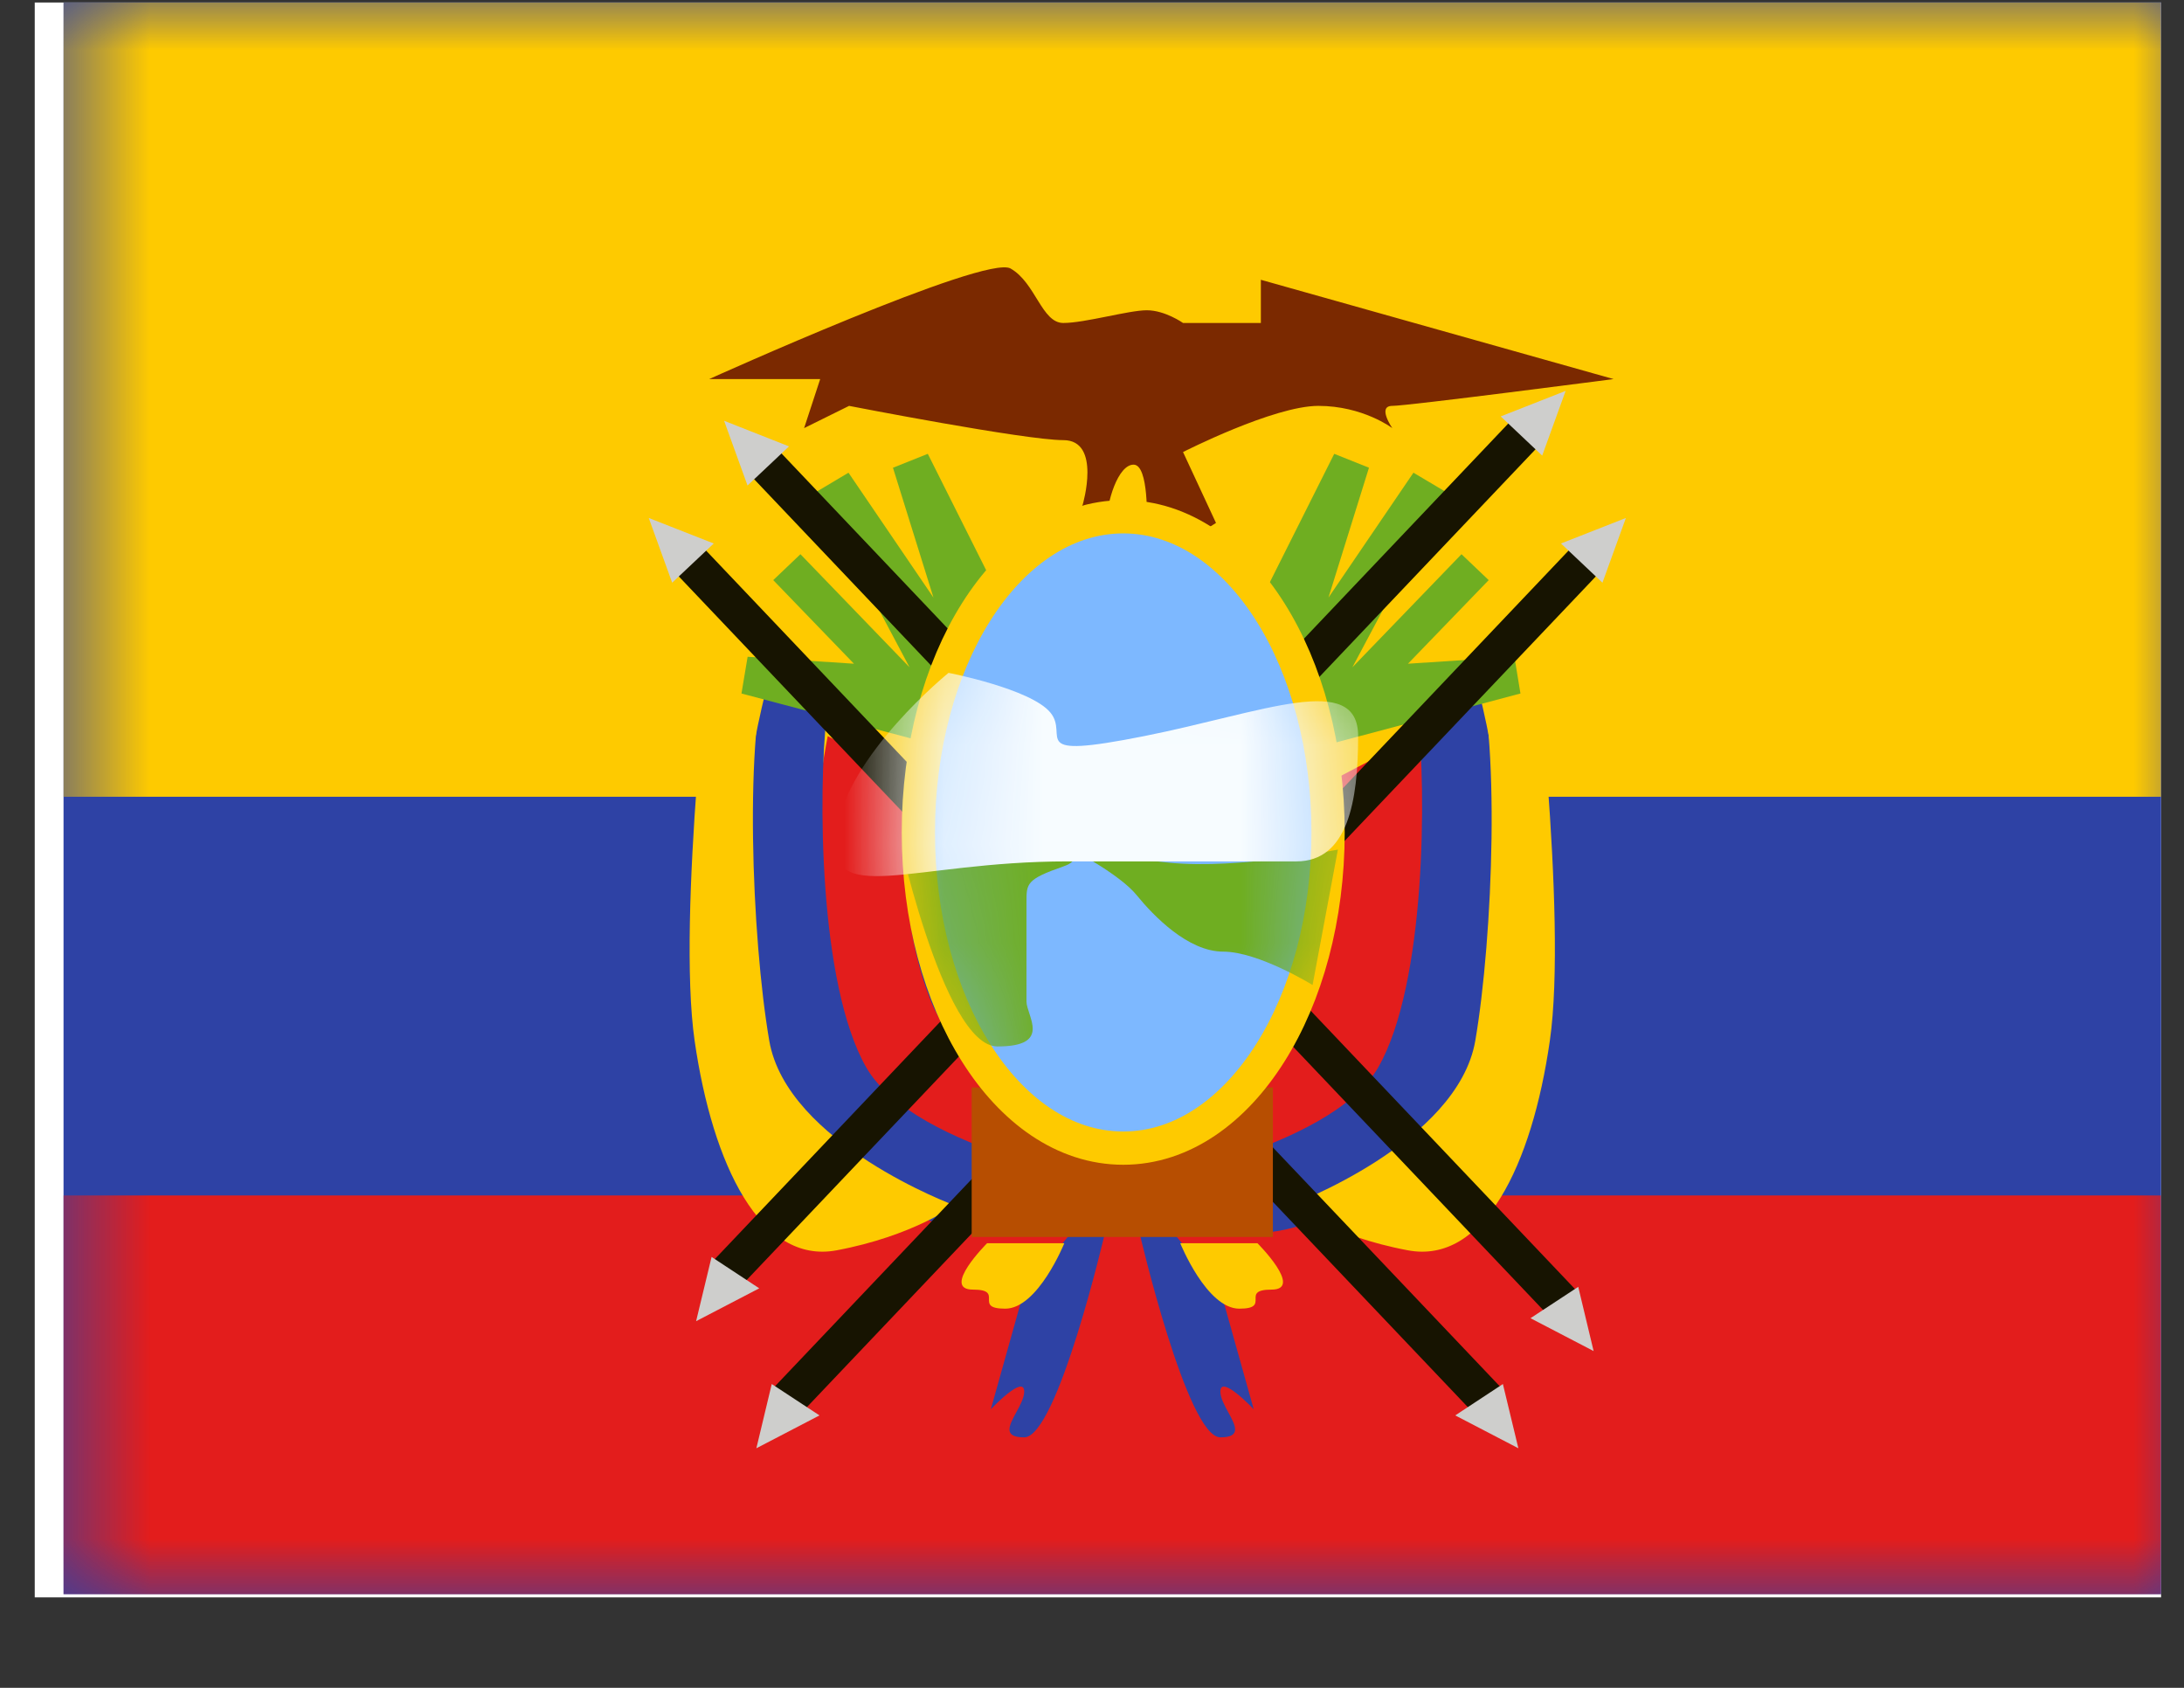 <svg width="22" height="17" viewBox="0 0 22 17" fill="none" xmlns="http://www.w3.org/2000/svg">
<rect x="0" y="0" width="22" height="17" fill="#333333" stroke="none"/>
<g clip-path="url(#clip0_58_4505)">
<rect width="21.419" height="16.064" transform="translate(0.35 0.025)" fill="white"/>
<path fill-rule="evenodd" clip-rule="evenodd" d="M0.64 -0.007V16.057H22.059V-0.007H0.64Z" fill="#2E42A5"/>
<mask id="mask0_58_4505" style="mask-type:luminance" maskUnits="userSpaceOnUse" x="0" y="-1" width="23" height="18">
<path fill-rule="evenodd" clip-rule="evenodd" d="M0.64 -0.007V16.057H22.059V-0.007H0.64Z" fill="white"/>
</mask>
<g mask="url(#mask0_58_4505)">
<path fill-rule="evenodd" clip-rule="evenodd" d="M0.64 -0.007V8.025H22.059V-0.007H0.64Z" fill="#FECA00"/>
<path fill-rule="evenodd" clip-rule="evenodd" d="M0.64 12.041V16.057H22.059V12.041H0.64Z" fill="#E31D1C"/>
<path fill-rule="evenodd" clip-rule="evenodd" d="M7.144 3.818C7.144 3.818 9.926 2.561 10.179 2.704C10.432 2.847 10.493 3.253 10.711 3.253C10.929 3.253 11.369 3.125 11.552 3.125C11.736 3.125 11.917 3.253 11.917 3.253H12.701V2.818L16.254 3.818C16.254 3.818 14.181 4.088 14.025 4.088C13.869 4.088 14.025 4.312 14.025 4.312C14.025 4.312 13.73 4.088 13.28 4.088C12.83 4.088 11.917 4.553 11.917 4.553L12.249 5.267L11.917 5.477L11.552 5.267C11.552 5.267 11.576 4.68 11.419 4.68C11.262 4.68 11.147 5.057 11.147 5.267C11.147 5.477 10.711 5.477 10.711 5.477L10.906 5.084C10.906 5.084 11.099 4.433 10.711 4.433C10.323 4.433 8.553 4.088 8.553 4.088L8.1 4.312L8.262 3.818H7.144Z" fill="#7B2900"/>
<path fill-rule="evenodd" clip-rule="evenodd" d="M8.338 10.551C7.904 9.576 8.338 7.414 8.338 7.414L9.182 7.856C9.082 8.361 9.066 9.314 9.382 10.094C9.698 10.874 10.892 11.488 10.892 11.488C10.892 11.488 11.494 11.622 10.579 11.719C9.664 11.816 8.773 11.527 8.338 10.551ZM10.502 14.395C10.23 14.395 11.045 12.582 11.045 12.582L11.297 12.078C11.297 12.078 11.328 14.212 11.155 14.395C11.045 14.512 10.919 14.479 10.771 14.44C10.689 14.418 10.599 14.395 10.502 14.395Z" fill="#E31D1C"/>
<path fill-rule="evenodd" clip-rule="evenodd" d="M7.552 10.232C7.188 8.775 7.756 6.797 7.756 6.797L8.327 7.205C8.243 7.958 8.243 9.907 8.726 10.751C9.209 11.595 11.328 11.95 11.328 11.95C11.328 11.95 10.91 12.259 10.144 12.403C9.377 12.548 7.916 11.69 7.552 10.232ZM9.981 14.194L10.317 12.995L10.791 12.415H11.131C11.131 12.415 10.652 14.477 10.317 14.477C10.1 14.477 10.165 14.358 10.237 14.225C10.276 14.154 10.317 14.078 10.317 14.016C10.317 13.837 9.981 14.194 9.981 14.194Z" fill="#2E42A5"/>
<path fill-rule="evenodd" clip-rule="evenodd" d="M6.997 10.482C6.817 9.228 7.178 6.231 7.178 6.231L7.749 6.639C7.491 7.365 7.571 9.448 7.749 10.482C7.927 11.516 9.614 12.14 9.614 12.14C9.614 12.14 9.196 12.449 8.429 12.593C7.663 12.738 7.178 11.736 6.997 10.482ZM9.801 12.989C9.476 12.989 9.943 12.522 9.943 12.522H10.721C10.721 12.522 10.455 13.181 10.126 13.181C9.961 13.181 9.962 13.133 9.962 13.084C9.963 13.036 9.963 12.989 9.801 12.989Z" fill="#FECA00"/>
<path fill-rule="evenodd" clip-rule="evenodd" d="M14.271 10.551C14.706 9.576 14.271 7.414 14.271 7.414L13.428 7.856C13.528 8.361 13.543 9.314 13.228 10.094C12.912 10.874 11.718 11.488 11.718 11.488C11.718 11.488 11.116 11.622 12.031 11.719C12.946 11.816 13.837 11.527 14.271 10.551ZM12.108 14.395C12.38 14.395 11.565 12.582 11.565 12.582L11.313 12.078C11.313 12.078 11.282 14.212 11.454 14.395C11.565 14.512 11.691 14.479 11.838 14.44C11.921 14.418 12.011 14.395 12.108 14.395Z" fill="#E31D1C"/>
<path fill-rule="evenodd" clip-rule="evenodd" d="M15.058 10.232C15.421 8.775 14.854 6.797 14.854 6.797L14.283 7.205C14.367 7.958 14.367 9.907 13.883 10.751C13.4 11.595 11.282 11.95 11.282 11.95C11.282 11.95 11.7 12.259 12.466 12.403C13.233 12.548 14.694 11.69 15.058 10.232ZM12.629 14.194L12.293 12.995L11.819 12.415H11.478C11.478 12.415 11.958 14.477 12.293 14.477C12.51 14.477 12.445 14.358 12.373 14.225C12.334 14.154 12.293 14.078 12.293 14.016C12.293 13.837 12.629 14.194 12.629 14.194Z" fill="#2E42A5"/>
<path fill-rule="evenodd" clip-rule="evenodd" d="M15.612 10.482C15.793 9.228 15.432 6.231 15.432 6.231L14.861 6.639C15.119 7.365 15.039 9.448 14.861 10.482C14.683 11.516 12.996 12.14 12.996 12.14C12.996 12.14 13.414 12.449 14.181 12.593C14.947 12.738 15.432 11.736 15.612 10.482ZM12.809 12.989C13.134 12.989 12.667 12.522 12.667 12.522H11.889C11.889 12.522 12.155 13.181 12.484 13.181C12.649 13.181 12.648 13.133 12.648 13.084C12.647 13.036 12.647 12.989 12.809 12.989Z" fill="#FECA00"/>
<path d="M7.469 6.985L7.531 6.615L8.602 6.685L7.789 5.843L8.063 5.582L9.162 6.721L8.223 4.954L8.547 4.761L9.403 6.019L8.995 4.711L9.346 4.571L10.662 7.195L10.157 7.163L10.206 7.321L10.636 7.435L10.538 7.799L10.339 7.746L10.525 8.342L10.202 7.867L10.765 8.925L9.382 7.492L7.469 6.985Z" fill="#6FAE21"/>
<path d="M15.316 6.985L15.255 6.615L14.183 6.685L14.996 5.843L14.722 5.582L13.623 6.721L14.563 4.954L14.238 4.761L13.382 6.019L13.79 4.711L13.44 4.571L12.124 7.195L12.629 7.163L12.579 7.321L12.149 7.435L12.247 7.799L12.447 7.746L12.26 8.342L12.584 7.867L12.021 8.925L13.404 7.492L15.316 6.985Z" fill="#6FAE21"/>
<path d="M8.048 14.257L7.772 13.999L15.931 5.408L16.207 5.667L8.048 14.257Z" fill="#171401"/>
<path fill-rule="evenodd" clip-rule="evenodd" d="M15.724 5.474L16.142 5.869L16.378 5.217L15.724 5.474Z" fill="#CECECC"/>
<path fill-rule="evenodd" clip-rule="evenodd" d="M8.255 14.256L7.774 13.94L7.619 14.587L8.255 14.256Z" fill="#CECECC"/>
<path d="M7.441 12.977L7.165 12.719L15.324 4.128L15.6 4.386L7.441 12.977Z" fill="#171401"/>
<path fill-rule="evenodd" clip-rule="evenodd" d="M15.117 4.194L15.535 4.589L15.771 3.937L15.117 4.194Z" fill="#CECECC"/>
<path fill-rule="evenodd" clip-rule="evenodd" d="M7.648 12.976L7.168 12.66L7.012 13.307L7.648 12.976Z" fill="#CECECC"/>
<path d="M14.866 14.257L15.142 13.999L6.982 5.408L6.706 5.667L14.866 14.257Z" fill="#171401"/>
<path fill-rule="evenodd" clip-rule="evenodd" d="M7.19 5.474L6.771 5.869L6.535 5.217L7.19 5.474Z" fill="#CECECC"/>
<path fill-rule="evenodd" clip-rule="evenodd" d="M14.659 14.256L15.139 13.94L15.295 14.587L14.659 14.256Z" fill="#CECECC"/>
<path d="M15.624 13.278L15.9 13.02L7.741 4.429L7.465 4.688L15.624 13.278Z" fill="#171401"/>
<path fill-rule="evenodd" clip-rule="evenodd" d="M7.948 4.496L7.53 4.89L7.294 4.238L7.948 4.496Z" fill="#CECECC"/>
<path fill-rule="evenodd" clip-rule="evenodd" d="M15.417 13.277L15.898 12.961L16.053 13.608L15.417 13.277Z" fill="#CECECC"/>
<rect x="9.788" y="10.953" width="3.034" height="1.506" fill="#B74E01"/>
<path d="M11.315 11.564C11.916 11.564 12.436 11.177 12.797 10.603C13.16 10.028 13.378 9.243 13.378 8.384C13.378 7.526 13.16 6.741 12.797 6.165C12.436 5.592 11.916 5.205 11.315 5.205C10.713 5.205 10.193 5.592 9.832 6.165C9.469 6.741 9.251 7.526 9.251 8.384C9.251 9.243 9.469 10.028 9.832 10.603C10.193 11.177 10.713 11.564 11.315 11.564Z" fill="#7DB8FF" stroke="#FECA00" stroke-width="0.335"/>
<mask id="mask1_58_4505" style="mask-type:luminance" maskUnits="userSpaceOnUse" x="9" y="5" width="5" height="7">
<path d="M11.315 11.564C11.916 11.564 12.436 11.177 12.797 10.603C13.16 10.028 13.378 9.243 13.378 8.384C13.378 7.526 13.16 6.741 12.797 6.165C12.436 5.592 11.916 5.205 11.315 5.205C10.713 5.205 10.193 5.592 9.832 6.165C9.469 6.741 9.251 7.526 9.251 8.384C9.251 9.243 9.469 10.028 9.832 10.603C10.193 11.177 10.713 11.564 11.315 11.564Z" fill="white" stroke="white" stroke-width="0.335"/>
</mask>
<g mask="url(#mask1_58_4505)">
<path fill-rule="evenodd" clip-rule="evenodd" d="M9.261 8.433H10.34C10.34 8.433 11.082 8.598 10.711 8.727C10.34 8.856 10.34 8.899 10.34 9.083C10.34 9.268 10.34 9.943 10.34 10.087C10.34 10.231 10.604 10.54 10.048 10.54C9.492 10.54 9.012 8.253 9.012 8.253L9.261 8.433Z" fill="#6FAE21"/>
<path fill-rule="evenodd" clip-rule="evenodd" d="M13.477 8.557C13.477 8.557 12.475 8.756 11.788 8.69C11.101 8.623 10.8 8.557 10.8 8.557C10.8 8.557 11.279 8.806 11.449 9.015C11.619 9.224 11.967 9.585 12.322 9.585C12.677 9.585 13.222 9.921 13.222 9.921L13.477 8.557Z" fill="#6FAE21"/>
<path fill-rule="evenodd" clip-rule="evenodd" d="M9.555 6.777C9.555 6.777 10.381 6.937 10.58 7.176C10.779 7.415 10.317 7.654 11.521 7.415C12.726 7.176 13.681 6.759 13.681 7.415C13.681 8.071 13.576 8.676 13.058 8.676C12.54 8.676 12.333 8.676 10.753 8.676C9.173 8.676 8.311 9.159 8.422 8.382C8.532 7.604 9.555 6.777 9.555 6.777Z" fill="#F7FCFF"/>
</g>
</g>
</g>
<defs>
<clipPath id="clip0_58_4505">
<rect width="21.419" height="16.064" fill="white" transform="translate(0.35 0.025)"/>
</clipPath>
</defs>
</svg>
